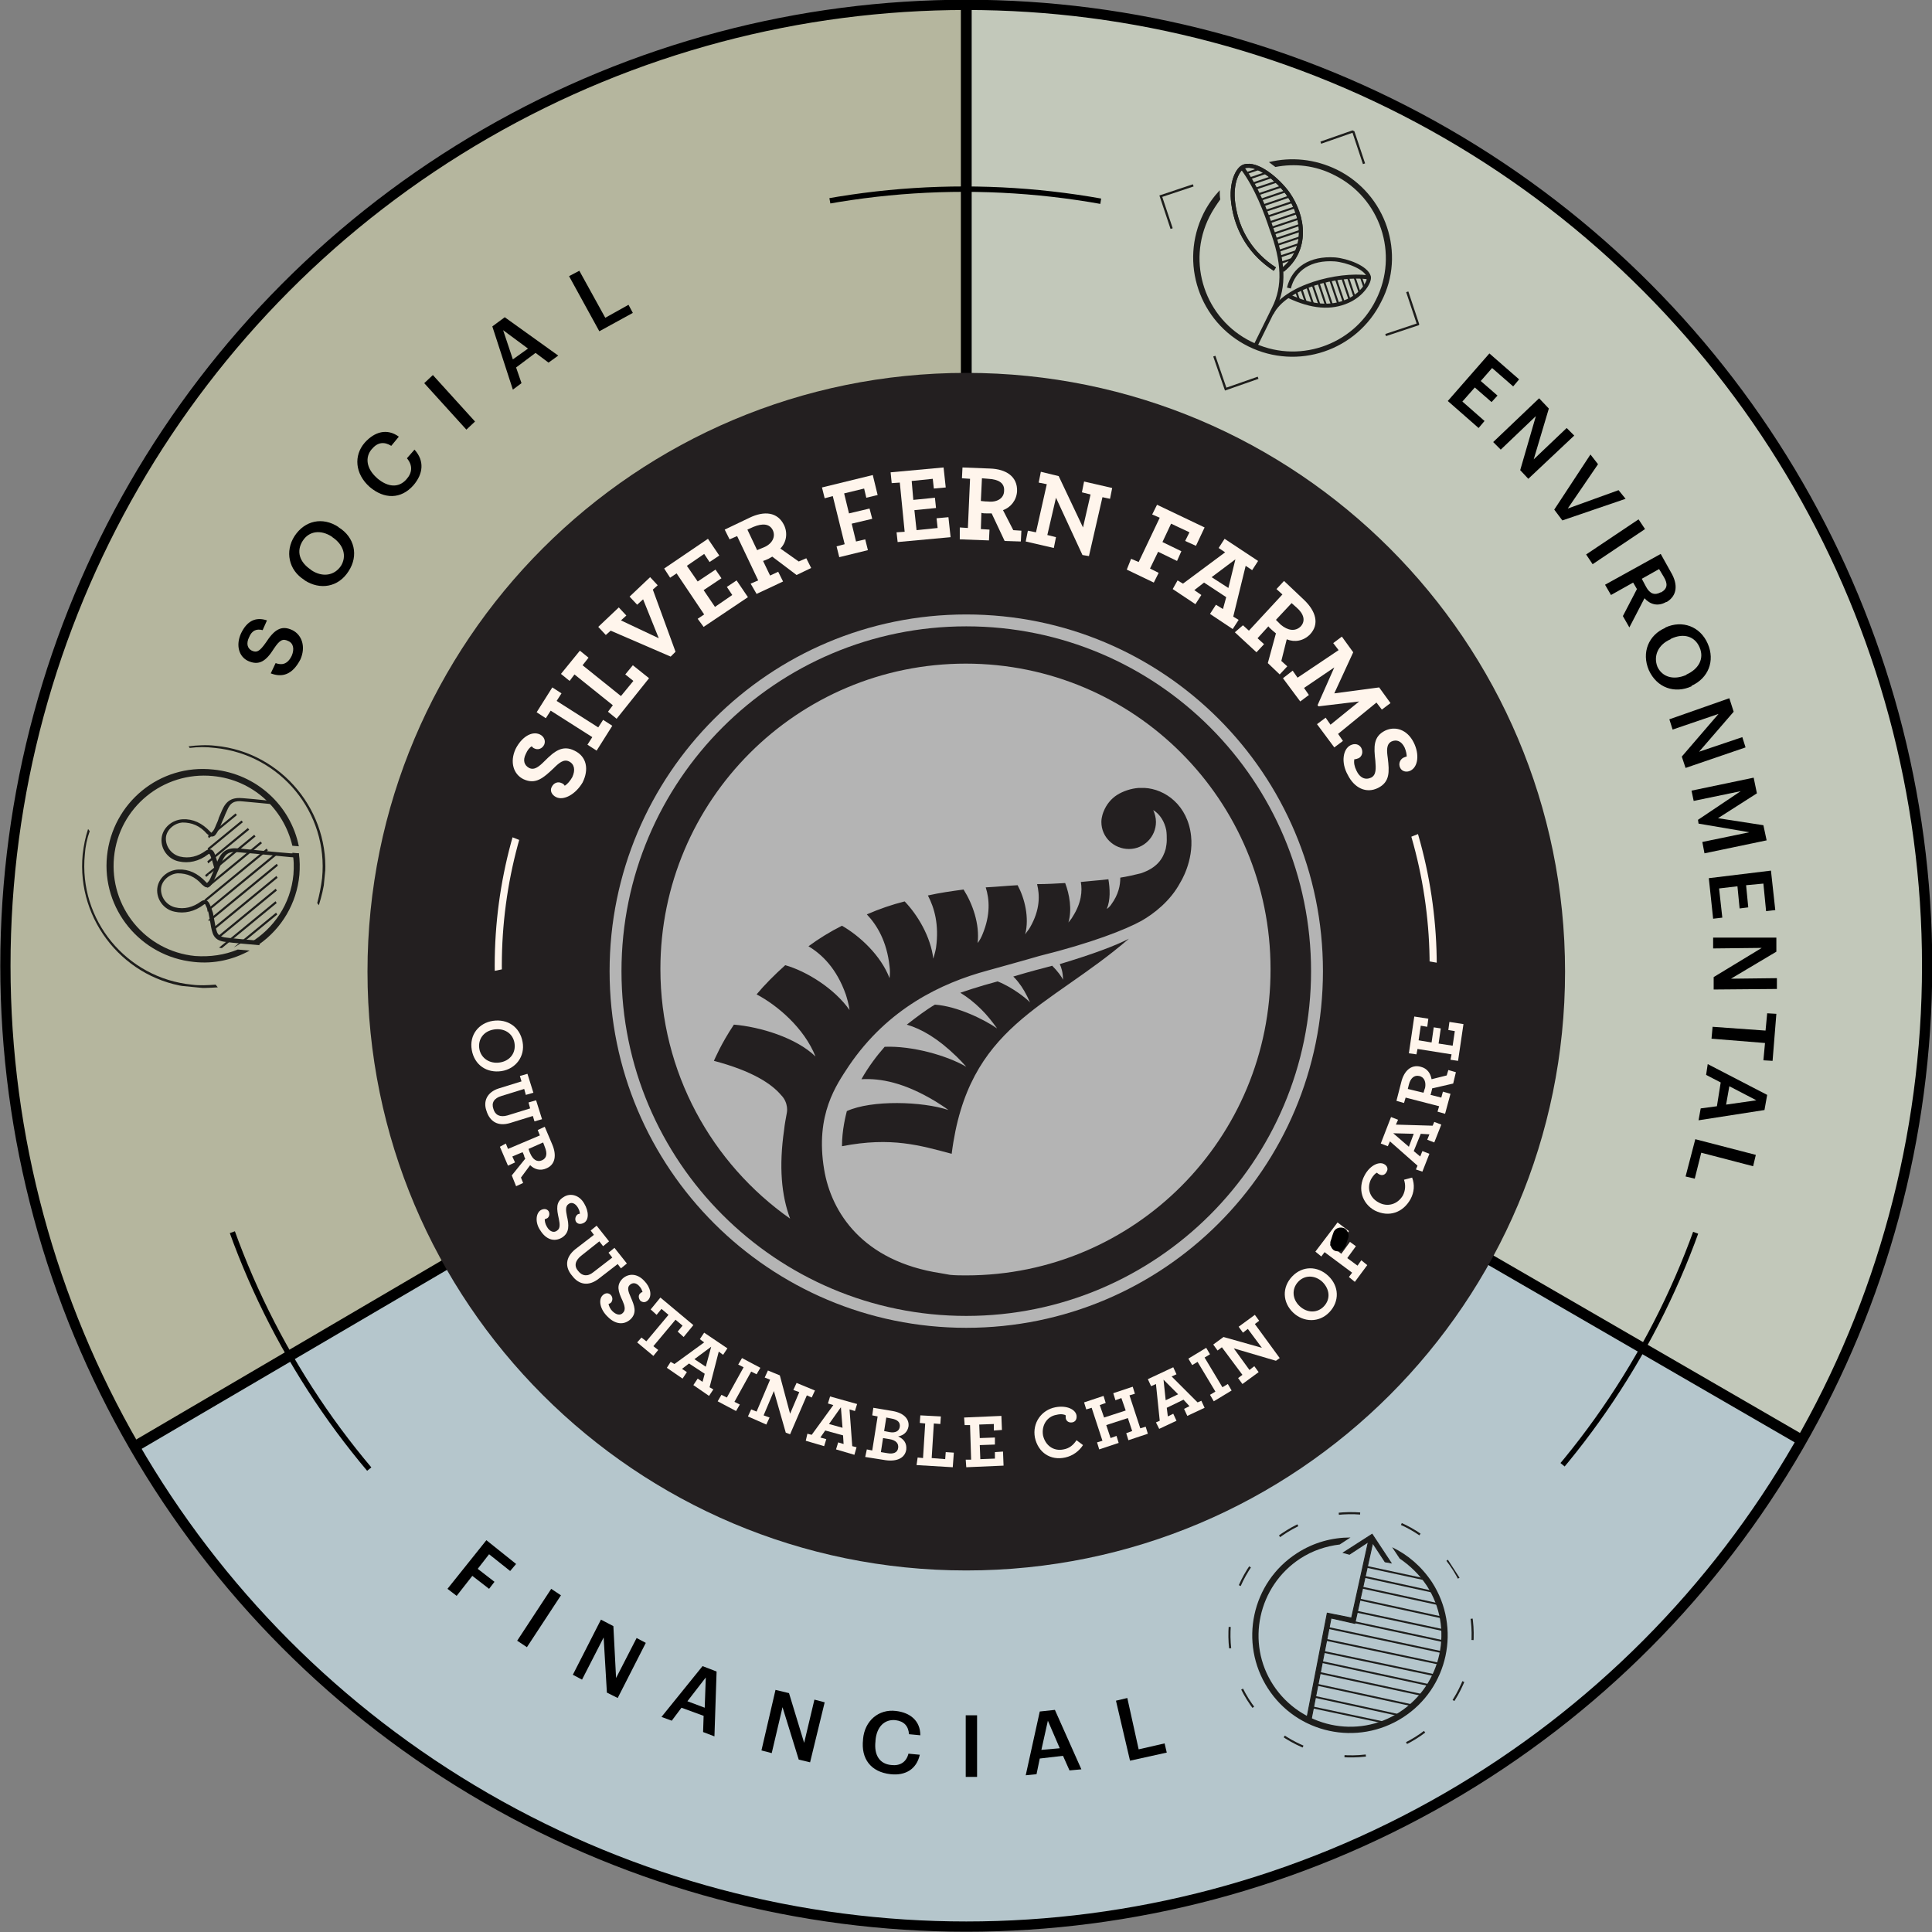 <?xml version="1.0" encoding="utf-8"?>
<!-- Generator: Adobe Illustrator 23.0.1, SVG Export Plug-In . SVG Version: 6.00 Build 0)  -->
<svg version="1.1" xmlns="http://www.w3.org/2000/svg" xmlns:xlink="http://www.w3.org/1999/xlink" x="0px" y="0px"
	 viewBox="0 0 357.5 357.5" style="enable-background:new 0 0 357.5 357.5;" xml:space="preserve">
<rect x="0" y="0" width="357.5" height="357.5" fill="#808080" stroke="none"/>
<style type="text/css">
	.st0{opacity:0.41;fill:#FFFFFF;}
	.st1{opacity:0.65;}
	.st2{opacity:0.26;fill:#B5BF30;}
	.st3{fill:#CAD3BD;}
	.st4{fill:#B6CFD8;}
	.st5{fill:none;stroke:#000000;stroke-width:1.896;stroke-miterlimit:10;}
	.st6{fill:none;stroke:#000000;stroke-width:2;stroke-miterlimit:10;}
	.st7{fill:#231F20;}
	.st8{fill:#FFF5EC;}
	.st9{clip-path:url(#SVGID_2_);fill:none;stroke:#FFF5EC;stroke-width:1.317;stroke-miterlimit:10;}
	.st10{clip-path:url(#SVGID_4_);}
	.st11{clip-path:url(#SVGID_6_);fill:#1D1D1B;}
	.st12{clip-path:url(#SVGID_8_);fill:#1D1D1B;}
	.st13{clip-path:url(#SVGID_10_);fill:#1D1D1B;}
	.st14{clip-path:url(#SVGID_12_);}
	
		.st15{clip-path:url(#SVGID_14_);fill:none;stroke:#1D1D1B;stroke-width:0.387;stroke-miterlimit:10;stroke-dasharray:3.956,7.911;}
	.st16{clip-path:url(#SVGID_14_);fill:#1D1D1B;}
	.st17{clip-path:url(#SVGID_14_);fill:none;stroke:#1D1D1B;stroke-width:0.341;stroke-linejoin:bevel;stroke-miterlimit:10;}
	.st18{clip-path:url(#SVGID_14_);fill:none;stroke:#1D1D1B;stroke-width:0.171;stroke-miterlimit:10;}
	.st19{clip-path:url(#SVGID_16_);}
	.st20{clip-path:url(#SVGID_18_);fill:none;stroke:#1D1D1B;stroke-width:0.419;stroke-miterlimit:10;}
	.st21{clip-path:url(#SVGID_18_);fill:none;stroke:#1D1D1B;stroke-width:0.739;stroke-miterlimit:10;}
	.st22{clip-path:url(#SVGID_20_);fill:none;stroke:#1D1D1B;stroke-width:0.369;stroke-miterlimit:10;}
	.st23{clip-path:url(#SVGID_22_);fill:none;stroke:#1D1D1B;stroke-width:0.369;stroke-miterlimit:10;}
	.st24{clip-path:url(#SVGID_24_);fill:#1D1D1B;}
	.st25{clip-path:url(#SVGID_26_);fill:none;stroke:#000000;stroke-miterlimit:10;}
	.st26{clip-path:url(#SVGID_28_);fill:none;stroke:#000000;stroke-miterlimit:10;}
	.st27{clip-path:url(#SVGID_30_);fill:none;stroke:#000000;stroke-miterlimit:10;}
	.st28{display:none;}
	.st29{display:inline;}
	.st30{fill:none;stroke:#FF00FF;stroke-width:0.2;stroke-miterlimit:10;}
	.st31{display:inline;fill:none;stroke:#FF00FF;stroke-width:0.2;stroke-miterlimit:10;}
</style>
<g id="Layer_1">
	<g>
		<circle class="st0" cx="178.7" cy="178.7" r="177.8"/>
		<g>
			<g class="st1">
				<path class="st2" d="M24.4,268l64.7-38.8c-28-49.9-9.3-112.8,39.4-140.1c21.3-11.9,50.3-13.5,50.3-13.5l0.9-74.6
					c0,0-42.7-2.6-87.9,22.8C6.3,71.8-24.1,181.6,24.4,268z"/>
				<path class="st3" d="M178.8,0.9l0,74.9c57.3,0,102.9,47.1,102.9,102.9c0,24.4-12.9,50.5-12.9,50.5l64.6,37.3
					c0,0,23.2-36,23.2-87.8C356.6,80.7,278,0.9,178.8,0.9z"/>
				<path class="st4" d="M333.6,267.1L269.1,229c-29,49.9-93.7,68.2-143.4,38.3c-21.1-12.7-37.5-37.6-37.5-37.6L24.4,268
					c0,0,18.4,37.3,63.6,63.5C173.5,381.2,282.5,354.6,333.6,267.1z"/>
			</g>
			<circle class="st5" cx="178.8" cy="178.7" r="177.8"/>
			<g>
				<g>
					<g>
						<path d="M50.1,124.6l0.9-1.9c1.1,0.4,2.2,0.3,3-1.4c0.5-1.2,0.3-2.3-0.7-2.7c-1-0.5-1.6-0.1-2.6,1.4c-1.5,2.4-2.8,3.2-4.8,2.3
							c-1.7-0.8-2.3-2.9-1.3-5.1c1.1-2.3,2.7-3.1,4.8-2.4l-0.8,1.8c-1.2-0.3-2,0.1-2.5,1.3c-0.6,1.2-0.3,2.1,0.5,2.5
							c0.9,0.4,1.4,0.2,2.6-1.5c1.5-2.3,2.8-3.3,4.9-2.3c1.8,0.9,2.5,3.1,1.5,5.4C54.1,124.9,52.2,125.4,50.1,124.6z"/>
						<path d="M56.4,107.4l-0.1-0.1c-2.9-1.8-3.6-5.3-1.8-8.1c1.9-2.9,5.2-3.6,8.1-1.7l0.1,0.1c2.9,1.8,3.7,5.2,1.8,8.1
							C62.6,108.7,59.2,109.2,56.4,107.4z M61.5,99.4l-0.1-0.1c-2-1.3-4.2-1.1-5.4,0.8c-1.2,1.9-0.6,3.9,1.5,5.3l0.1,0.1
							c2.1,1.4,4.3,1,5.5-0.8C64.2,102.9,63.6,100.8,61.5,99.4z"/>
						<path d="M68.4,90.1L68.4,90.1c-2.7-2.4-3-5.8-0.9-8.2c1.8-2,4.1-2.7,6.3-1.1l-1.4,1.7c-1.3-0.8-2.5-0.7-3.6,0.6
							c-1.3,1.5-1,3.6,0.9,5.3l0.1,0.1c2,1.7,4,1.8,5.4,0.2c1.1-1.2,1.2-2.6,0.1-3.9l1.4-1.6c1.9,2.1,1.6,4.5-0.2,6.6
							C74.2,92.4,71.1,92.4,68.4,90.1z"/>
						<path d="M78.5,70.9l1.6-1.5l7.8,8.6l-1.6,1.5L78.5,70.9z"/>
						<path d="M91.1,60.4l2.3-1.7l9.9,7.1l-1.8,1.3l-2.4-1.8L95.5,68l1,2.9l-1.6,1.2L91.1,60.4z M94.9,66.5l2.8-2l-4.6-3.4
							L94.9,66.5z"/>
						<path d="M105.3,51.1l1.9-1l4.8,8.7l4.3-2.4l0.8,1.5l-6.2,3.4L105.3,51.1z"/>
					</g>
				</g>
				<g>
					<g>
						<path d="M275.6,65.4l5.5,4.8l-1.1,1.3l-3.9-3.4l-2.1,2.4l3.1,2.7l-1.1,1.2l-3.1-2.7l-2.3,2.6l4.1,3.6l-1.1,1.3l-5.7-5
							L275.6,65.4z"/>
						<path d="M284.8,73.7l1.8,1.9l-2.8,9.4l6.1-5.8l1.4,1.4l-8.5,8l-1.5-1.6l2.9-10l-6.5,6.2l-1.4-1.4L284.8,73.7z"/>
						<path d="M294.3,84.1l1.4,1.8l-5.6,8.2l9.4-3.4l1.3,1.6l-11.7,4l-1.5-2L294.3,84.1z"/>
						<path d="M303.2,96.1l1.2,1.8l-9.7,6.5l-1.2-1.8L303.2,96.1z"/>
						<path d="M307.3,102.5l1.9,3.4c1.3,2.2,1.2,4.3-0.8,5.5l-0.1,0c-1.6,0.9-3,0.4-4-0.7l-2.8,5.4l-1.2-2.1l2.6-5l-0.7-1.2
							l-4.1,2.3l-1.1-1.9L307.3,102.5z M304.6,108.6c0.7,1.3,1.6,1.6,2.7,1l0.1,0c1.2-0.7,1.2-1.6,0.5-2.8l-0.9-1.5l-3.2,1.8
							L304.6,108.6z"/>
						<path d="M308.1,116.2l0.1-0.1c3.1-1.4,6.4-0.2,7.8,3c1.4,3.2,0.1,6.4-3,7.8L313,127c-3.1,1.4-6.4,0.3-7.9-3
							C303.7,120.7,305.1,117.5,308.1,116.2z M312,124.9l0.1-0.1c2.2-1,3.3-2.9,2.4-5c-0.9-2.1-3-2.7-5.3-1.6l-0.1,0.1
							c-2.3,1-3.2,3.1-2.4,5.1C307.6,125.3,309.7,125.9,312,124.9z"/>
						<path d="M320,129.2l0.8,2.5l-6.4,7.4l8-2.7l0.6,1.9l-11.1,3.8l-0.7-2.1l6.8-7.9l-8.5,2.9l-0.6-1.9L320,129.2z"/>
						<path d="M324.5,143.9l0.6,2.9l-7.2,4.6l8.4,1.3l0.6,2.8l-11.5,2.4l-0.4-2.1l8.7-1.8l-9.4-1.6l-0.1-0.7l7.9-5.3l-8.7,1.8
							l-0.4-1.9L324.5,143.9z"/>
						<path d="M327.7,161.1l0.8,7.3l-1.7,0.2l-0.5-5.1l-3.2,0.3l0.4,4.1l-1.6,0.2l-0.4-4.1l-3.4,0.4l0.6,5.4l-1.7,0.2l-0.8-7.5
							L327.7,161.1z"/>
						<path d="M328.7,173.5l0,2.6l-8.4,5l8.5-0.1l0,2l-11.7,0.1l0-2.3l8.9-5.4l-9,0.1l0-2L328.7,173.5z"/>
						<path d="M326.7,190.7l0.3-3.2l1.7,0.1l-0.7,8.7l-1.7-0.1l0.3-3.2l-9.9-0.8l0.2-2.2L326.7,190.7z"/>
						<path d="M327,202.6l-0.5,2.8l-12.2,1.9l0.4-2.2l3-0.4l0.7-4.4l-2.7-1.4l0.3-2L327,202.6z M320,201l-0.6,3.4l5.6-0.8L320,201z"
							/>
						<path d="M324.9,213.7l-0.5,2.1l-9.6-2.5l-1.2,4.8l-1.7-0.4l1.8-6.9L324.9,213.7z"/>
					</g>
				</g>
				<g>
					<g>
						<path d="M90,285l5.5,4.4l-1.1,1.3l-3.9-3.1l-2.1,2.7l3.1,2.4l-1,1.3l-3.1-2.4l-2.9,3.7l-1.7-1.3L90,285z"/>
						<path d="M102,294l1.8,1.2l-6.3,9.6l-1.8-1.2L102,294z"/>
						<path d="M111.2,299.7l2.3,1.2l0.5,9.6l3.8-7.4l1.7,0.9l-5.2,10.2l-2-1l-0.6-10.2l-4,7.8l-1.7-0.9L111.2,299.7z"/>
						<path d="M130,308.3l2.6,1l-0.4,12l-2.1-0.8l0.1-3l-4.1-1.5l-1.8,2.4l-1.9-0.7L130,308.3z M127.2,314.8l3.2,1.2l0.2-5.6
							L127.2,314.8z"/>
						<path d="M143.5,312.7l2.5,0.6l2.8,9.2l1.9-8l1.9,0.5l-2.7,11.1l-2.1-0.5l-3-9.7l-2,8.5l-1.9-0.5L143.5,312.7z"/>
						<path d="M159.7,321.9l0-0.1c0.3-3.4,2.9-5.6,6.1-5.2c2.6,0.3,4.5,1.8,4.5,4.5l-2.1-0.2c-0.1-1.5-0.9-2.4-2.5-2.6
							c-2-0.2-3.5,1.2-3.7,3.8l0,0.1c-0.3,2.6,0.8,4.2,2.9,4.4c1.6,0.2,2.8-0.5,3.2-2.1l2.1,0.2c-0.6,2.7-2.7,3.9-5.4,3.6
							C161.1,327.9,159.3,325.4,159.7,321.9z"/>
						<path d="M178.7,317.4l2.1,0l0,11.4l-2.1,0L178.7,317.4z"/>
						<path d="M192.4,316.7l2.8-0.3l4.9,11l-2.2,0.2l-1.2-2.7l-4.3,0.5l-0.6,2.9l-2,0.2L192.4,316.7z M192.7,323.8l3.4-0.3l-2.2-5.1
							L192.7,323.8z"/>
						<path d="M206.5,314.7l2.1-0.5l2.1,9.5l4.8-1.1l0.4,1.7l-6.8,1.5L206.5,314.7z"/>
					</g>
				</g>
			</g>
			<line class="st6" x1="178.8" y1="0.9" x2="178.8" y2="70.2"/>
			<line class="st6" x1="82.4" y1="234" x2="24.4" y2="268"/>
			<line class="st6" x1="273.8" y1="232" x2="333.4" y2="266.5"/>
			<g>
				<g>
					<path class="st7" d="M178.8,69c-61.2,0-110.8,49.6-110.8,110.8s49.6,110.8,110.8,110.8s110.8-49.6,110.8-110.8S240,69,178.8,69
						z M178.8,245.7c-36.4,0-66-29.5-66-66c0-36.4,29.5-66,66-66s66,29.5,66,66C244.8,216.2,215.3,245.7,178.8,245.7z"/>
				</g>
				<g>
					<g>
						<path class="st7" d="M196.1,178.4c0.3,0.6,0.6,1.6,0.6,2.9c-0.2-0.5-1-1.6-2-2.6c-1,0.3-1.9,0.5-3,0.8
							c-0.8,0.2-2.5,0.7-4.2,1.2c0.3,0.3,0.6,0.6,0.9,1c0.8,1,1.5,2.2,2.2,3.8c-0.5-0.6-3.2-2.8-6-3.9c-1.4,0.4-2.5,0.7-2.5,0.7
							c-1.4,0.4-2.9,0.9-4.4,1.4c1.3,0.8,2.6,1.8,3.9,3.1c1,1,1.9,2.1,2.9,3.5c-2.3-1.6-7.3-4.1-11.5-4.4c-1.7,1-3.4,2.3-5.2,3.7
							c2.7,0.8,5.7,2.5,9.2,5.9c0.6,0.6,1.2,1.2,1.8,1.9c-3.6-2.1-10-3.9-15.1-3.7c-1.5,1.7-3,3.7-4.3,6c3.5-0.2,7.9,0.6,13.7,4.1
							c0.8,0.5,1.6,1,2.4,1.6c-4.8-1.6-14.2-1.9-18.8,0.2c-0.2,0.8-0.9,3.5-0.9,6.5c9.2-1.8,14.6-0.1,20.3,1.4
							c3-23.8,17.7-26.8,32.8-39.8h0C206.4,175,202.1,176.6,196.1,178.4z"/>
						<path class="st7" d="M178.8,115.9c-35.2,0-63.8,28.6-63.8,63.8c0,35.2,28.6,63.8,63.8,63.8s63.8-28.6,63.8-63.8
							C242.6,144.5,214.1,115.9,178.8,115.9z M178.8,236c-1,0-2,0-3-0.1c-0.5-0.1-1.1-0.2-1.7-0.3c-14.5-2.2-20.3-11.3-21.6-19.2
							c-1.7-10.2,2.3-15.7,4.6-19.2c7.2-10.6,17.1-15.3,25.6-17.6c0,0,7.6-2.1,9.6-2.7c9.7-2.4,16-4.9,18.9-6.5
							c2.3-1.3,5.4-3.7,7.2-7.1c0,0,2.5-3.9,2-8.6c-0.6-5.7-4.8-8.7-8.6-8.9c-0.4,0-0.7,0-1.1,0c-1.4,0.1-2.9,0.6-4,1.3
							c-1.1,0.7-2,1.8-2.5,3.1c0,0-0.4,0.9-0.4,1.9v0c0,2.8,2.3,5,5.1,5c2.8,0,5-2.3,5-5c0-0.8-0.2-1.5-0.5-2.2
							c1.3,0.8,2.1,2.2,2.4,3.7c0.1,0.6,0.1,1.2,0.1,1.9c0,0.5-0.1,1.1-0.2,1.6c-0.5,1.8-1.6,3.5-4.6,4.5c-1.2,0.3-2.5,0.6-3.8,0.8
							c0,1.4-0.3,3.1-1.7,5c-0.2,0.3-0.5,0.6-0.8,0.8c0.7-1.7,0.6-3.7,0.3-5.5c-1.6,0.2-3.3,0.3-5.1,0.5c0.3,1.7,0.1,3.9-1.5,6.4
							c-0.2,0.4-0.5,0.7-0.8,1.1c0.7-2.4,0.2-5.2-0.6-7.3c-1.7,0.1-3.4,0.2-5.2,0.2c0.5,2,0.6,4.7-1.3,8c-0.2,0.4-0.6,0.8-0.9,1.3
							c0.8-3.1-0.1-6.7-1.4-9.1c-1.9,0.1-3.9,0.3-5.9,0.4c0.7,2.2,0.9,5.1-0.6,8.7c-0.2,0.5-0.5,1.1-0.9,1.6h0
							c0.4-3.5-0.9-7.2-2.6-9.9c-2.2,0.3-4.4,0.6-6.6,1.1c1.2,2.3,2.1,5.4,1.5,9.7c-0.1,0.6-0.3,1.3-0.5,2
							c-0.5-4.1-2.9-8.1-5.3-10.6c-2.4,0.6-4.7,1.4-7,2.4c1.9,2,3.7,5,4.2,9.6c0.1,0.7,0.1,1.4,0,2.2c-1.6-4.2-5.5-7.8-8.8-9.7
							c-2.2,1.1-4.3,2.4-6.2,3.8c2.5,1.5,5.2,4.1,6.9,8.9c0.2,0.6,0.6,2,0.7,2.9c-2.8-4-8-7.2-11.9-8.3c-2,1.8-3.8,3.6-5.3,5.4
							c3.8,2,8.8,6.2,10.9,11.5v0c-3.6-3.5-10.3-5.5-15.1-5.9c-2.4,3.6-3.5,6.3-3.7,6.7c7.2,1.9,10.7,4.3,12.4,6.3v0
							c1.5,1.5,1.1,3.3,1.1,3.3c-0.2,1.1-0.4,2.1-0.5,3.1c-1,6.9-0.5,12.2,1.1,16.5c-14.5-10.2-24-27.1-24-46.2
							c0-31.2,25.3-56.5,56.5-56.5c31.2,0,56.4,25.3,56.4,56.5C235.2,210.7,209.9,236,178.8,236z"/>
					</g>
					<g>
						<g>
							<path class="st8" d="M102.9,147.5c-0.8-0.4-1.2-1.2-0.8-1.9c0.4-0.8,1.2-1,1.8-0.7c0.3,0.1,0.5,0.3,0.6,0.5
								c0.5-0.3,1-0.9,1.4-1.6c0.6-1.3,0.4-2.4-0.6-2.9c-1-0.5-1.9,0.3-2.9,1.3c-1.9,1.8-3.3,3-5.5,2c-1.9-0.9-2.6-3.2-1.5-5.6
								c1.1-2.2,3-3.4,4.5-2.7c0.8,0.4,1.1,1.2,0.8,1.9c-0.4,0.8-1.2,1-1.8,0.7c-0.3-0.1-0.4-0.3-0.5-0.4c-0.4,0.2-0.8,0.7-1.1,1.4
								c-0.6,1.2-0.3,2.1,0.6,2.6c1,0.5,1.9-0.3,2.9-1.3c1.8-1.8,3.3-3,5.5-1.9c2.3,1.1,2.7,3.5,1.5,5.9
								C106.5,147,104.3,148.2,102.9,147.5z"/>
							<path class="st8" d="M108.7,137.8l0.9-1.4l-7.7-4.9l-0.9,1.4l-1.7-1.1l2.9-4.6l1.7,1.1l-0.9,1.4l7.7,4.9l0.9-1.4l1.7,1.1
								l-2.9,4.6L108.7,137.8z"/>
							<path class="st8" d="M112.5,131.7l0.9-1.2l-7.1-5.7l-0.9,1.2l-1.6-1.3l3.5-4.3l1.6,1.3l-1.1,1.4l7.1,5.7l2.3-2.8l-1.5-1.2
								l1.4-1.7l3,2.4l-6,7.5L112.5,131.7z"/>
							<path class="st8" d="M113,116.7l-0.9,0.8l-1.4-1.5l3.8-3.6l1.4,1.5l-1,0.9l7,3.3l-2.9-7.2l-1.1,1l-1.4-1.5l3.8-3.6l1.4,1.5
								l-0.9,0.8l4.2,11.5l-0.9,0.9L113,116.7z"/>
							<path class="st8" d="M129.1,114.5l1.2-0.8l-5.1-7.6l-1.2,0.8l-1.1-1.7l8.1-5.5l2.1,3.1l-1.8,1.2l-1-1.5l-3.2,2.2l2,2.9
								l3.3-2.2l1.1,1.6l-3.3,2.2l2.1,3.1l3.2-2.2l-1-1.5l1.8-1.2l2.1,3.1l-8.2,5.5L129.1,114.5z"/>
							<path class="st8" d="M138.9,108l1.4-0.6l-3.9-8.2l-1.4,0.6l-0.9-1.8l4.6-2.2c2.7-1.3,5.2-1.1,6.4,1.4
								c0.7,1.5,0.4,3.2-0.7,4.3l3.4,2.4l1.4-0.6l0.9,1.8l-2.7,1.3l-4.5-3.4c-0.2,0.1-0.5,0.3-0.7,0.4c-0.4,0.2-0.7,0.3-1,0.4
								l1.3,2.7l1.5-0.7l0.9,1.8l-4.9,2.3L138.9,108z M143,98.1c-0.6-1.2-1.9-1.3-3.6-0.6l-1.1,0.5l1.8,3.8c0.2-0.1,0.5-0.2,1.2-0.5
								C142.8,100.7,143.6,99.4,143,98.1z"/>
							<path class="st8" d="M154.8,101.1l1.5-0.4l-2.2-8.9l-1.5,0.4l-0.5-2l9.4-2.3l0.9,3.7l-2.1,0.5l-0.4-1.7l-3.7,0.9l0.9,3.7
								l3.8-0.9l0.5,1.9l-3.8,0.9l0.8,3.3l1.7-0.4l0.5,2l-5.3,1.3L154.8,101.1z"/>
							<path class="st8" d="M165.9,98.5l1.5-0.1l-0.9-9.1l-1.5,0.1l-0.2-2l9.8-0.9l0.4,3.7l-2.2,0.2l-0.2-1.8l-3.9,0.4l0.3,3.5
								l4-0.4l0.2,1.9l-4,0.4l0.4,3.7l3.9-0.4l-0.2-1.8l2.2-0.2l0.4,3.7l-9.8,0.9L165.9,98.5z"/>
							<path class="st8" d="M177.6,97.6l1.5,0.1l0.4-9.1l-1.5-0.1l0.1-2l5.1,0.2c3,0.1,5.1,1.5,5,4.2c-0.1,1.7-1.2,3-2.6,3.5
								l1.9,3.7l1.5,0.1l-0.1,2l-3-0.1l-2.4-5.1c-0.3,0-0.5,0-0.8,0c-0.4,0-0.8,0-1.1-0.1l-0.1,3l1.6,0.1l-0.1,2l-5.4-0.2
								L177.6,97.6z M185.8,90.8c0.1-1.4-1-2.1-2.9-2.2l-1.2-0.1l-0.2,4.2c0.2,0,0.6,0.1,1.3,0.1C184.5,93,185.8,92.2,185.8,90.8z"
								/>
							<path class="st8" d="M195.4,92.1l-1.6,6.9l1.6,0.4l-0.4,2l-5.2-1.2l0.4-2l1.5,0.3l2-8.9l-1.5-0.3l0.4-2l3.3,0.8l4.5,9.5
								l1.4-6.1l-1.6-0.4l0.4-2l5.2,1.2l-0.4,2L204,92l-2.5,10.9l-1.2-0.2L195.4,92.1z"/>
							<path class="st8" d="M209.3,103.4l1.4,0.6l3.9-8.2l-1.4-0.6l0.9-1.8l8.8,4.2l-1.6,3.4l-2-0.9l0.8-1.6l-3.4-1.6l-1.6,3.4
								l3.5,1.7l-0.8,1.8l-3.5-1.7l-1.5,3.1l1.6,0.8l-0.9,1.8l-5-2.4L209.3,103.4z"/>
							<path class="st8" d="M217.9,107.4l1,0.6l7.8-5.8l-1.2-0.8l1.1-1.7l6.2,4.1l-1.1,1.7l-1.2-0.8l-2.3,9.4l1,0.6l-1.1,1.7
								l-4.2-2.8l1.1-1.7l1.3,0.8l0.6-2.2l-4.1-2.7l-1.8,1.4l1.3,0.9l-1.1,1.7l-4.2-2.8L217.9,107.4z M227.3,108.8l1.3-5.3l-4.4,3.3
								L227.3,108.8z"/>
							<path class="st8" d="M230,115.7l1.1,1l6.2-6.7l-1.1-1l1.4-1.5l3.7,3.5c2.2,2.1,2.9,4.5,1.1,6.4c-1.2,1.2-2.8,1.5-4.3,0.9
								l-1,4l1.1,1l-1.4,1.5l-2.2-2.1l1.5-5.5c-0.2-0.2-0.4-0.3-0.6-0.5c-0.3-0.3-0.6-0.5-0.8-0.8l-2,2.2l1.2,1.1l-1.4,1.5l-4-3.7
								L230,115.7z M240.7,115.9c0.9-1,0.6-2.3-0.8-3.5l-0.9-0.8l-2.9,3.1c0.2,0.2,0.4,0.4,0.9,0.9
								C238.3,116.7,239.7,116.9,240.7,115.9z"/>
							<path class="st8" d="M239.2,124.1l0.9,1.3l7.6-5.1l-1-1.3l1.6-1.2l2.1,2.9l-3.5,7.6l8.3-1.1l2.1,2.9l-1.6,1.2l-1-1.3
								l-7.1,5.8l0.9,1.3l-1.6,1.2l-3.2-4.3l1.6-1.2l0.9,1.3l5.3-4.3l-7.5,0.9l-0.2-0.2l3.1-7l-5.6,3.8l0.9,1.3l-1.6,1.2l-3.2-4.3
								L239.2,124.1z"/>
							<path class="st8" d="M249.9,137.9c0.8-0.4,1.6-0.2,2,0.5c0.4,0.8,0.1,1.6-0.5,1.9c-0.3,0.1-0.5,0.2-0.8,0.2
								c-0.1,0.6,0,1.3,0.4,2.1c0.6,1.3,1.6,1.8,2.7,1.3c1-0.5,0.9-1.7,0.8-3.1c-0.3-2.6-0.4-4.5,1.8-5.6c1.9-0.9,4.1-0.2,5.3,2.2
								c1.1,2.2,0.8,4.5-0.6,5.2c-0.8,0.4-1.6,0.1-1.9-0.5c-0.4-0.8,0-1.6,0.6-1.9c0.3-0.1,0.4-0.2,0.6-0.2c0-0.4-0.1-1-0.4-1.7
								c-0.6-1.2-1.5-1.5-2.4-1.1c-1,0.5-0.9,1.7-0.7,3.1c0.3,2.5,0.4,4.4-1.8,5.5c-2.2,1.1-4.4,0-5.6-2.4
								C248.1,141.1,248.5,138.6,249.9,137.9z"/>
						</g>
					</g>
					<g>
						<g>
							<path class="st8" d="M91.2,188.9c2.7-0.4,5,1.1,5.5,3.9c0.5,2.7-1.3,5-3.9,5.4c-2.7,0.4-5-1.1-5.5-3.9
								C86.8,191.5,88.6,189.3,91.2,188.9z M92.5,196.6c1.9-0.3,3-1.8,2.7-3.6c-0.3-1.8-1.9-2.8-3.8-2.5c-1.9,0.3-3,1.8-2.7,3.6
								C89,195.8,90.6,196.9,92.5,196.6z"/>
							<path class="st8" d="M92.3,201.4l4.2-1.3l-0.3-1l1.4-0.4l1.1,3.5l-1.4,0.4l-0.3-1.1l-4.2,1.3c-1.4,0.4-1.9,1.3-1.5,2.4
								c0.3,1.1,1.2,1.6,2.6,1.2l4.2-1.3l-0.3-1.1l1.4-0.4l1.1,3.5l-1.4,0.4l-0.3-1l-4.2,1.3c-2.3,0.7-3.8-0.3-4.4-2.3
								C89.4,203.8,90.1,202.1,92.3,201.4z"/>
							<path class="st8" d="M93.6,211.6l0.4,1l5.9-2.5l-0.4-1l1.3-0.6l1.4,3.3c0.8,1.9,0.6,3.7-1.1,4.4c-1.1,0.5-2.2,0.2-3-0.6
								l-1.7,2.3l0.4,1l-1.3,0.6l-0.8-2l2.5-3.1c-0.1-0.2-0.2-0.3-0.2-0.5c-0.1-0.3-0.2-0.5-0.3-0.7l-1.9,0.8l0.5,1.1l-1.3,0.6
								l-1.5-3.5L93.6,211.6z M100.3,214.7c0.9-0.4,1-1.3,0.5-2.5l-0.3-0.8l-2.7,1.2c0.1,0.2,0.1,0.4,0.3,0.8
								C98.6,214.6,99.4,215.1,100.3,214.7z"/>
							<path class="st8" d="M100.1,223.9c0.6-0.3,1.1-0.2,1.4,0.2c0.3,0.5,0.1,1.1-0.2,1.3c-0.2,0.1-0.4,0.2-0.5,0.2
								c0,0.4,0.1,0.9,0.4,1.4c0.5,0.9,1.3,1.2,1.9,0.7c0.6-0.4,0.5-1.2,0.3-2.2c-0.4-1.8-0.6-3.1,0.9-4c1.2-0.8,2.9-0.4,3.8,1.2
								c0.9,1.5,0.9,3.1-0.1,3.6c-0.6,0.3-1.1,0.2-1.4-0.2c-0.3-0.5-0.1-1.1,0.3-1.4c0.2-0.1,0.3-0.1,0.4-0.1c0-0.3-0.1-0.7-0.4-1.2
								c-0.5-0.8-1.2-1-1.7-0.6c-0.6,0.4-0.5,1.2-0.3,2.2c0.4,1.7,0.5,3.1-0.9,4c-1.5,0.9-3,0.3-4-1.3
								C99,226.3,99.1,224.5,100.1,223.9z"/>
							<path class="st8" d="M106.4,231.2l3.5-2.7l-0.6-0.8l1.1-0.9l2.3,2.9l-1.1,0.9l-0.7-0.9l-3.4,2.7c-1.1,0.9-1.3,1.9-0.5,2.8
								c0.7,0.9,1.7,1.1,2.8,0.2l3.5-2.7l-0.7-0.9l1.1-0.9l2.3,2.9l-1.1,0.9l-0.6-0.8l-3.5,2.7c-1.9,1.5-3.7,1.1-4.9-0.5
								C104.5,234.5,104.6,232.7,106.4,231.2z"/>
							<path class="st8" d="M111.5,239.7c0.5-0.5,1.1-0.5,1.5-0.1c0.4,0.4,0.4,1,0.1,1.4c-0.2,0.2-0.3,0.2-0.5,0.3
								c0.1,0.4,0.3,0.9,0.7,1.3c0.7,0.7,1.5,0.9,2,0.3c0.5-0.5,0.3-1.3-0.1-2.2c-0.8-1.7-1.2-2.9,0-4.1c1.1-1,2.7-1,4,0.4
								c1.2,1.2,1.5,2.8,0.7,3.6c-0.5,0.5-1,0.4-1.4,0.1c-0.4-0.5-0.4-1.1,0-1.4c0.2-0.2,0.3-0.2,0.4-0.2c-0.1-0.3-0.2-0.7-0.6-1.1
								c-0.6-0.7-1.3-0.7-1.8-0.2c-0.5,0.5-0.2,1.3,0.2,2.2c0.7,1.6,1.2,2.9,0,4.1c-1.3,1.2-2.9,0.9-4.2-0.4
								C111,242.3,110.7,240.5,111.5,239.7z"/>
							<path class="st8" d="M118.7,247.5l0.9,0.7l4.1-4.9l-1.3-1.1l-0.9,1.1l-1.1-1l1.8-2.2l6.1,5.1l-1.8,2.2l-1.1-1l0.9-1.1
								l-1.3-1.1l-4.1,4.9l0.9,0.7l-0.9,1.1l-3-2.5L118.7,247.5z"/>
							<path class="st8" d="M124.1,252l0.7,0.4l5.5-4l-0.8-0.6l0.8-1.2l4.3,2.9l-0.8,1.2l-0.8-0.6l-1.7,6.6l0.7,0.4l-0.8,1.2l-2.9-2
								l0.8-1.2l0.9,0.6l0.4-1.5l-2.9-1.9l-1.3,1l0.9,0.6l-0.8,1.2l-2.9-2L124.1,252z M130.6,252.9l1-3.7l-3.1,2.3L130.6,252.9z"/>
							<path class="st8" d="M133.5,258.1l1,0.5l3.1-5.6l-1-0.5l0.7-1.2l3.4,1.8l-0.7,1.2l-1-0.5l-3.1,5.6l1,0.5l-0.7,1.2l-3.4-1.8
								L133.5,258.1z"/>
							<path class="st8" d="M143.2,257.4l-1.9,4.5l1.1,0.4l-0.6,1.3l-3.4-1.5l0.6-1.3l1,0.4l2.5-5.9l-1-0.4l0.6-1.3l2.2,0.9l1.9,7.1
								l1.7-4l-1.1-0.4l0.6-1.3l3.4,1.4l-0.6,1.3l-0.9-0.4l-3.1,7.2l-0.8-0.3L143.2,257.4z"/>
							<path class="st8" d="M149.4,265.3l0.8,0.2l4-5.5l-1-0.3l0.4-1.3l5,1.4l-0.4,1.3l-1-0.3l0.5,6.8l0.8,0.2l-0.4,1.4l-3.4-1
								l0.4-1.3l1,0.3l-0.1-1.6l-3.3-0.9l-0.9,1.3l1.1,0.3l-0.4,1.3l-3.4-1L149.4,265.3z M155.9,264.2l-0.3-3.8l-2.2,3.1
								L155.9,264.2z"/>
							<path class="st8" d="M160.4,268.2l1,0.2l1-6.3l-1-0.2l0.2-1.4l3.6,0.6c2.2,0.4,3.1,1.6,2.9,2.9c-0.2,1-0.9,1.6-1.9,1.8
								c1.1,0.5,1.6,1.3,1.5,2.4c-0.2,1.5-1.6,2.3-3.8,2l-3.8-0.6L160.4,268.2z M164.2,268.9c1.1,0.2,1.9-0.1,2-1
								c0.1-0.8-0.4-1.4-1.6-1.6l-1.2-0.2l-0.4,2.6L164.2,268.9z M164.6,265c1.1,0.2,1.8-0.2,1.9-1c0.1-0.8-0.4-1.3-1.5-1.5l-1-0.2
								l-0.4,2.5L164.6,265z"/>
							<path class="st8" d="M169.8,269.7l1,0.1l0.4-6.4l-1-0.1l0.1-1.4l3.8,0.2l-0.1,1.4l-1.2-0.1l-0.4,6.4l2.5,0.2l0.1-1.3l1.5,0.1
								l-0.2,2.7l-6.7-0.4L169.8,269.7z"/>
							<path class="st8" d="M178.7,270.1l1,0l-0.2-6.4l-1,0l-0.1-1.4l6.9-0.3l0.1,2.6l-1.5,0.1l0-1.2l-2.7,0.1l0.1,2.5l2.8-0.1
								l0,1.3l-2.8,0.1l0.1,2.6l2.7-0.1l0-1.2l1.5-0.1l0.1,2.6l-6.9,0.3L178.7,270.1z"/>
							<path class="st8" d="M191.5,266c-0.5-2.7,1.2-5.1,3.8-5.6c2.1-0.4,3.7,0.4,3.9,1.5c0.1,0.7-0.2,1.2-0.8,1.3
								c-0.6,0.1-1.1-0.2-1.2-0.8c0-0.2,0-0.4,0-0.5c-0.3-0.2-0.9-0.3-1.7-0.1c-1.8,0.3-2.8,2-2.5,3.8c0.4,1.8,1.9,3,3.8,2.6
								c1.1-0.2,1.8-0.8,2.4-1.7l1.2,0.9c-0.7,1.1-1.9,2-3.3,2.3C194.4,270.3,192.1,268.8,191.5,266z"/>
							<path class="st8" d="M203,266.9l1-0.3l-2-6.1l-1,0.3l-0.4-1.3l3.6-1.2l0.4,1.3l-1.1,0.4l0.8,2.3l4-1.3l-0.8-2.3l-1.1,0.4
								l-0.4-1.3l3.6-1.2l0.4,1.3l-1,0.3l2,6.1l1-0.3l0.4,1.3l-3.6,1.2l-0.4-1.3l1.1-0.4l-0.8-2.4l-4,1.3l0.8,2.4l1.1-0.4l0.4,1.3
								l-3.6,1.2L203,266.9z"/>
							<path class="st8" d="M213.9,263.2l0.7-0.3l-0.7-6.8l-0.9,0.4l-0.6-1.3l4.7-2.2l0.6,1.3l-0.9,0.4l4.8,4.8l0.7-0.3l0.6,1.3
								l-3.2,1.5l-0.6-1.3l1-0.5L219,259l-3.1,1.5l0.2,1.6l1-0.5l0.6,1.3l-3.2,1.5L213.9,263.2z M218,258l-2.7-2.7l0.4,3.8L218,258z
								"/>
							<path class="st8" d="M223.9,258.1l1-0.6l-3.3-5.5l-1,0.6l-0.7-1.2l3.3-2l0.7,1.2l-1,0.6l3.3,5.5l1-0.6l0.7,1.2l-3.3,2
								L223.9,258.1z"/>
							<path class="st8" d="M228.3,249.5l2.9,4l0.9-0.7l0.8,1.1l-3,2.2l-0.8-1.1l0.8-0.6l-3.8-5.1l-0.8,0.6l-0.8-1.1l1.9-1.4l7.1,2
								l-2.6-3.5l-0.9,0.7l-0.8-1.1l3-2.2l0.8,1.1l-0.8,0.6l4.6,6.3l-0.7,0.5L228.3,249.5z"/>
							<path class="st8" d="M239.3,242.9c-2-1.9-2.1-4.7-0.2-6.7c1.9-2,4.7-2,6.7-0.1c2,1.9,2.1,4.7,0.2,6.7
								C244.1,244.8,241.2,244.7,239.3,242.9z M244.7,237.2c-1.4-1.3-3.3-1.3-4.5,0c-1.2,1.3-1.1,3.2,0.3,4.5c1.4,1.3,3.3,1.3,4.5,0
								C246.2,240.4,246.1,238.6,244.7,237.2z"/>
							<path class="st8" d="M249.6,236.3l0.6-0.8l-5.1-3.8l-0.6,0.8l-1.1-0.9l4.1-5.4l2.1,1.6l-0.9,1.2l-1-0.7l-1.6,2.1l2.1,1.6
								l1.6-2.2l1.1,0.8l-1.6,2.2l1.9,1.4l0.7-1l1.1,0.9l-2.3,3.1L249.6,236.3z"/>
							<path class="st8" d="M254.4,224c-2.4-1.3-3.2-4.1-1.9-6.5c1-1.9,2.7-2.6,3.6-2.1c0.6,0.3,0.8,0.9,0.5,1.4
								c-0.3,0.6-0.8,0.8-1.4,0.5c-0.2-0.1-0.3-0.2-0.4-0.3c-0.3,0.1-0.7,0.5-1.1,1.2c-0.8,1.6-0.3,3.4,1.4,4.3
								c1.6,0.9,3.5,0.4,4.5-1.3c0.5-1,0.5-2,0.2-2.9l1.5-0.4c0.5,1.3,0.4,2.7-0.3,4C259.6,224.4,257,225.3,254.4,224z"/>
							<path class="st8" d="M262,216.4l0.3-0.7l-5.1-4.5l-0.4,0.9l-1.3-0.5l1.9-4.9l1.3,0.5l-0.4,0.9l6.8,0.2l0.3-0.7l1.3,0.5
								l-1.3,3.3l-1.3-0.5l0.4-1l-1.6-0.1l-1.3,3.2l1.2,1l0.4-1l1.3,0.5l-1.3,3.3L262,216.4z M261.6,209.8l-3.8-0.1l2.9,2.5
								L261.6,209.8z"/>
							<path class="st8" d="M266,205.7l0.3-1l-6.2-1.6l-0.3,1l-1.4-0.4l0.9-3.5c0.5-2,1.8-3.3,3.6-2.8c1.2,0.3,1.8,1.2,2,2.3
								l2.8-0.7l0.3-1l1.4,0.4l-0.5,2.1l-3.9,0.9c0,0.2-0.1,0.4-0.1,0.5c-0.1,0.3-0.1,0.5-0.2,0.7l2,0.5l0.3-1.1l1.4,0.4l-1,3.7
								L266,205.7z M262.6,199.1c-0.9-0.2-1.6,0.4-1.9,1.6l-0.2,0.8l2.9,0.7c0.1-0.2,0.1-0.4,0.3-0.9
								C263.9,200.3,263.6,199.3,262.6,199.1z"/>
							<path class="st8" d="M268.4,196.1l0.2-1l-6.3-1l-0.2,1l-1.4-0.2l1-6.8l2.6,0.4l-0.2,1.5l-1.2-0.2l-0.4,2.7l2.4,0.4l0.4-2.8
								l1.3,0.2l-0.4,2.8l2.6,0.4l0.4-2.7l-1.2-0.2l0.2-1.5l2.6,0.4l-1,6.8L268.4,196.1z"/>
						</g>
					</g>
					<g>
						<defs>
							<polygon id="SVGID_1_" points="271.3,179.1 176.3,162.3 81.5,181.7 81.5,149.7 178.3,187.7 271.3,150.8 							"/>
						</defs>
						<clipPath id="SVGID_2_">
							<use xlink:href="#SVGID_1_"  style="overflow:visible;"/>
						</clipPath>
						<circle class="st9" cx="178.7" cy="178.7" r="86.5"/>
					</g>
				</g>
			</g>
		</g>
		<g id="Artwork_18">
			<g>
				<defs>
					
						<rect id="SVGID_3_" x="15.2" y="137.8" transform="matrix(9.757598e-02 -0.995 0.995 9.757598e-02 -125.51 182.097)" width="45" height="45"/>
				</defs>
				<clipPath id="SVGID_4_">
					<use xlink:href="#SVGID_3_"  style="overflow:visible;"/>
				</clipPath>
				<g class="st10">
					<defs>
						
							<rect id="SVGID_5_" x="15.2" y="137.8" transform="matrix(9.757598e-02 -0.995 0.995 9.757598e-02 -125.51 182.097)" width="45" height="45"/>
					</defs>
					<clipPath id="SVGID_6_">
						<use xlink:href="#SVGID_5_"  style="overflow:visible;"/>
					</clipPath>
					<path class="st11" d="M35.1,138.4c1.5-0.2,3.1-0.2,4.7,0c12.1,1.2,21,12,19.8,24.1c-0.2,1.6-0.5,3.1-0.9,4.6l0.3,0.4
						c0.5-1.6,0.9-3.2,1.1-4.9c1.2-12.3-7.9-23.4-20.2-24.6c-1.7-0.2-3.4-0.1-5,0.1L35.1,138.4z"/>
					<path class="st11" d="M39.9,182.2c-1.4,0.1-2.9,0.2-4.4,0c-12.1-1.2-21-12-19.8-24.1c0.1-1.5,0.4-2.9,0.9-4.3l-0.3-0.4
						c-0.5,1.5-0.8,3-1,4.7c-1.2,12.3,7.9,23.4,20.2,24.6c1.6,0.2,3.2,0.1,4.8,0L39.9,182.2z"/>
					<path class="st11" d="M50.3,148.8c-0.2,0-5-0.5-5.3-0.5c-1.6-0.2-2.4,0.2-3,1.7c-0.2,0.4-0.4,0.9-0.6,1.4
						c-0.2,0.4-0.4,0.9-0.6,1.4c-0.3,0.6-0.5,1.1-0.8,1.5c-0.2,0.3-0.4,0.5-0.8,0.5c-0.4,0-0.6-0.3-0.9-0.5
						c-1.3-1.5-2.8-2.1-4.5-2.1c-1.6,0.1-3,1.4-3.1,2.8c-0.1,1.6,1,3.1,2.6,3.5c1.7,0.4,3.3,0,4.8-1.1c0.3-0.2,0.6-0.3,0.9-0.2
						c0.2,0,0.4,0.2,0.6,0.5c0.3,0.6,0.8,2.4,0.9,2.9l-0.8,0.2c-0.2-0.6-0.6-2.3-0.9-2.7c0-0.1-0.1-0.1-0.1-0.1c0,0-0.1,0-0.2,0.1
						c-1.7,1.3-3.6,1.7-5.4,1.3c-2-0.4-3.4-2.3-3.2-4.3c0,0,0,0,0,0c0.2-1.9,1.9-3.4,3.9-3.5c1.9-0.1,3.6,0.7,5.1,2.3
						c0.1,0.1,0.2,0.2,0.2,0.2c0,0,0.1-0.1,0.2-0.2c0.3-0.3,0.5-0.8,0.7-1.3c0.2-0.4,0.4-0.9,0.5-1.3c0.2-0.5,0.4-0.9,0.6-1.4
						c0.8-1.8,1.9-2.4,3.9-2.2c0.2,0,3.5,0.3,5.2,0.5L50.3,148.8z"/>
				</g>
				<g class="st10">
					<defs>
						<path id="SVGID_7_" d="M37.3,166.7c0.3,0.5,0.9,0.4,1.1,0.9c0.3,1.1,0.1,0.6,0.4,1.7c0.3,1,0.3,3.2,1.3,3.7
							c3.2,1.6,12.5,1.5,12.8,1.3l1.9-16.4c-0.4,0-10.6-1.1-10.9-1.2c-1.8-0.2-2.7,0.5-3.4,2.2c-0.4,0.9-0.4,1.4-0.8,2.3
							c-0.2,0.5-0.3,1.2-0.6,1.6c-0.2,0.2-0.6,0.4-0.6,0.9c0,0.1,0,0.5,0.7,0c0.3-0.3-0.2,0.6-0.8,1.5
							C37.8,165.9,37.4,166.5,37.3,166.7C37.3,166.7,37.3,166.7,37.3,166.7"/>
					</defs>
					<clipPath id="SVGID_8_">
						<use xlink:href="#SVGID_7_"  style="overflow:visible;"/>
					</clipPath>
					
						<rect x="30" y="172.5" transform="matrix(0.773 -0.635 0.635 0.773 -99.608 67.149)" class="st12" width="27.9" height="0.4"/>
					
						<rect x="31.1" y="173.8" transform="matrix(0.773 -0.635 0.635 0.773 -100.216 68.165)" class="st12" width="27.9" height="0.4"/>
					
						<rect x="28.4" y="170.6" transform="matrix(0.773 -0.635 0.635 0.773 -98.541 66.439)" class="st12" width="30.2" height="0.4"/>
					
						<rect x="27" y="168.5" transform="matrix(0.773 -0.635 0.635 0.773 -97.261 65.856)" class="st12" width="32.6" height="0.4"/>
					
						<rect x="25.8" y="166.7" transform="matrix(0.773 -0.635 0.635 0.773 -96.217 65.132)" class="st12" width="34.1" height="0.4"/>
					
						<rect x="24.9" y="166.1" transform="matrix(0.773 -0.635 0.635 0.773 -96.236 63.771)" class="st12" width="32.1" height="0.4"/>
					
						<rect x="24.1" y="166" transform="matrix(0.773 -0.635 0.635 0.773 -96.748 62.116)" class="st12" width="28.5" height="0.4"/>
					
						<rect x="23" y="164.7" transform="matrix(0.773 -0.635 0.635 0.773 -96.176 61.109)" class="st12" width="28.5" height="0.4"/>
					
						<rect x="22" y="163.4" transform="matrix(0.773 -0.635 0.635 0.773 -95.604 60.102)" class="st12" width="28.3" height="0.4"/>
					
						<rect x="20.8" y="162.1" transform="matrix(0.773 -0.635 0.635 0.773 -95.031 59.094)" class="st12" width="28.3" height="0.4"/>
					
						<rect x="19.7" y="160.7" transform="matrix(0.773 -0.635 0.635 0.773 -94.46 58.088)" class="st12" width="28.3" height="0.4"/>
					
						<rect x="18.6" y="159.4" transform="matrix(0.773 -0.635 0.635 0.773 -93.887 57.08)" class="st12" width="28.3" height="0.4"/>
				</g>
				<g class="st10">
					<defs>
						
							<rect id="SVGID_9_" x="15.2" y="137.8" transform="matrix(9.757598e-02 -0.995 0.995 9.757598e-02 -125.51 182.097)" width="45" height="45"/>
					</defs>
					<clipPath id="SVGID_10_">
						<use xlink:href="#SVGID_9_"  style="overflow:visible;"/>
					</clipPath>
					<path class="st13" d="M55.3,157.9l-0.1,0.8l-1.5-0.1c-4.9-0.5-9.4-0.9-9.6-0.9c-1.6-0.2-2.4,0.2-3,1.7
						c-0.2,0.4-0.4,0.9-0.6,1.4c-0.2,0.4-0.4,0.9-0.6,1.4c-0.3,0.6-0.5,1.1-0.8,1.5c-0.2,0.3-0.4,0.5-0.8,0.5
						c-0.4,0-0.6-0.3-0.9-0.5c-1.3-1.5-2.8-2.1-4.5-2.1c-1.6,0.1-3,1.4-3.1,2.8c0,0,0,0,0,0c-0.1,1.6,1,3.1,2.6,3.5
						c1.7,0.4,3.3,0,4.8-1.1c0.3-0.2,0.6-0.3,0.9-0.2c0.2,0,0.4,0.2,0.6,0.5c0.3,0.6,0.5,1.2,0.7,1.8c0.1,0.5,0.2,1.1,0.3,1.6
						c0.1,0.6,0.2,1.2,0.4,1.8c0.2,0.7,0.7,1.1,1.8,1.2c0.6,0.1,6.2,0.6,6.2,0.6l-0.1,0.8c-0.2,0-5.7-0.5-6.2-0.6
						c-1-0.1-2.1-0.4-2.5-1.8c-0.2-0.6-0.3-1.3-0.4-1.9c-0.1-0.5-0.2-1.1-0.3-1.6c-0.1-0.5-0.3-1-0.6-1.6c0-0.1-0.1-0.1-0.1-0.1
						c0,0-0.1,0-0.2,0.1c-1.7,1.3-3.6,1.7-5.4,1.3c-2-0.4-3.4-2.3-3.2-4.3c0,0,0,0,0,0c0.2-1.9,1.9-3.4,3.9-3.5
						c1.9-0.1,3.6,0.7,5.1,2.3c0.1,0.1,0.2,0.2,0.2,0.2c0,0,0.1-0.1,0.2-0.2c0.3-0.3,0.5-0.8,0.7-1.3c0.2-0.4,0.4-0.9,0.5-1.3
						c0.2-0.5,0.4-0.9,0.6-1.4c0.8-1.8,1.9-2.4,3.9-2.2c0.2,0,6.8,0.7,9.6,0.9L55.3,157.9z"/>
					<path class="st13" d="M54.3,161.8c-0.5,5.5-3.7,10.1-8.1,12.7l1.8,0.2c4.1-2.9,6.9-7.5,7.4-12.8c0.1-1.3,0.1-2.7-0.1-4
						l-1.2-0.1C54.4,159,54.4,160.4,54.3,161.8"/>
					<path class="st13" d="M19.8,158.4c-1,9.8,6.2,18.6,16.1,19.6c3.7,0.4,7.2-0.4,10.3-2.1l-2.2-0.2c-2.4,1-5.1,1.4-7.9,1.2
						c-9.2-0.9-15.9-9.1-15-18.3s9.1-15.9,18.3-15c7.4,0.7,13.1,6.1,14.7,12.9l1.2,0.1c-1.5-7.5-7.8-13.4-15.8-14.2
						C29.5,141.3,20.8,148.6,19.8,158.4"/>
				</g>
			</g>
		</g>
		<g id="Artwork_20">
			<g>
				<defs>
					
						<rect id="SVGID_11_" x="227.1" y="279.7" transform="matrix(0.84 -0.543 0.543 0.84 -124.221 184.243)" width="45.5" height="45.5"/>
				</defs>
				<clipPath id="SVGID_12_">
					<use xlink:href="#SVGID_11_"  style="overflow:visible;"/>
				</clipPath>
				<g class="st14">
					<defs>
						
							<rect id="SVGID_13_" x="227.1" y="279.7" transform="matrix(0.84 -0.543 0.543 0.84 -124.221 184.243)" width="45.5" height="45.5"/>
					</defs>
					<clipPath id="SVGID_14_">
						<use xlink:href="#SVGID_13_"  style="overflow:visible;"/>
					</clipPath>
					<path class="st15" d="M267.8,288.7c7.6,9.8,5.8,24-4,31.6c-9.8,7.6-24,5.8-31.6-4c-7.6-9.8-5.8-24,4-31.6
						C246,277.1,260.2,278.9,267.8,288.7z"/>
					<path class="st16" d="M257.6,286.3l1.4,2.1c1.9,1.3,3.6,2.9,5,5c5.1,7.8,2.8,18.3-5,23.4c-7.8,5.1-18.3,2.8-23.4-5
						c-5.1-7.8-2.8-18.3,5-23.4c2.3-1.5,4.8-2.3,7.3-2.6l2-1.3c-3.4,0-6.8,0.9-9.9,2.9c-8.4,5.4-10.8,16.6-5.4,25
						c5.4,8.4,16.6,10.8,25,5.4c8.4-5.4,10.8-16.6,5.4-25C263,289.8,260.5,287.7,257.6,286.3"/>
					<line class="st17" x1="242.7" y1="315.9" x2="256.4" y2="318.8"/>
					<line class="st17" x1="242.9" y1="313.9" x2="259" y2="317.4"/>
					<line class="st17" x1="243.5" y1="311.7" x2="261.5" y2="315.6"/>
					<line class="st17" x1="243.9" y1="309.5" x2="263.4" y2="313.7"/>
					<line class="st17" x1="244.4" y1="307.5" x2="264.8" y2="311.9"/>
					<line class="st17" x1="244.6" y1="305.6" x2="266" y2="310.1"/>
					<line class="st17" x1="245.2" y1="303.4" x2="266.5" y2="307.9"/>
					<line class="st17" x1="245.6" y1="301.2" x2="266.7" y2="305.7"/>
					<line class="st17" x1="246.1" y1="299.2" x2="267.1" y2="303.7"/>
					<line class="st17" x1="250.9" y1="298.2" x2="267.3" y2="301.7"/>
					<line class="st17" x1="251.2" y1="295.9" x2="266.8" y2="299.3"/>
					<line class="st17" x1="251.7" y1="293.7" x2="266.4" y2="296.9"/>
					<line class="st17" x1="252.1" y1="291.7" x2="265.4" y2="294.6"/>
					<line class="st17" x1="252.3" y1="289.8" x2="263.9" y2="292.3"/>
					<polygon class="st16" points="256.3,289 257.4,289.2 253.9,283.9 248.6,287.3 249.7,287.6 253.2,285.3 250.1,299.4 
						245.6,298.5 241.7,318.6 242.5,318.8 246.3,299.4 250.7,300.4 254,285.5 					"/>
					<polygon class="st18" points="256.3,289 257.4,289.2 253.9,283.9 248.6,287.3 249.7,287.6 253.2,285.3 250.1,299.4 
						245.6,298.5 241.7,318.6 242.5,318.8 246.3,299.4 250.7,300.4 254,285.5 					"/>
				</g>
			</g>
		</g>
		<g id="Artwork_19">
			<g>
				<defs>
					
						<rect id="SVGID_15_" x="211.6" y="21.2" transform="matrix(0.445 -0.895 0.895 0.445 89.257 240.315)" width="53.8" height="53.8"/>
				</defs>
				<clipPath id="SVGID_16_">
					<use xlink:href="#SVGID_15_"  style="overflow:visible;"/>
				</clipPath>
				<g class="st19">
					<defs>
						
							<rect id="SVGID_17_" x="211.6" y="21.2" transform="matrix(0.445 -0.895 0.895 0.445 89.257 240.315)" width="53.8" height="53.8"/>
					</defs>
					<clipPath id="SVGID_18_">
						<use xlink:href="#SVGID_17_"  style="overflow:visible;"/>
					</clipPath>
					<polyline class="st20" points="244.4,26.4 250.4,24.3 252.4,30.3 					"/>
					<polyline class="st20" points="256.4,62 262.4,60 260.4,54 					"/>
					<polyline class="st20" points="220.8,34.3 214.8,36.3 216.8,42.3 					"/>
					<polyline class="st20" points="232.8,69.9 226.8,72 224.7,65.9 					"/>
					<path class="st21" d="M229.9,31.1c2.7,3.6,4.4,8.3,5.4,11.3c2.2,5.9,2.5,10.6,0.4,14.7l-3.4,6.9"/>
					<path class="st21" d="M235.9,49.8c-4.2-2.7-7-6.9-7.7-12.2c-0.5-3.7,0.8-6.4,2-6.8c2.4-0.8,6.2,2.4,8.1,5
						c3,4.3,3.8,10.4-1,14.2"/>
					<path class="st21" d="M235.9,49.8c-4.2-2.7-7-6.9-7.7-12.2c-0.5-3.7,0.8-6.4,2-6.8c2.4-0.8,6.2,2.4,8.1,5
						c3,4.3,3.8,10.4-1,14.2"/>
					<path class="st21" d="M253.1,51.3c-5.5-0.7-15.3,1.7-17.8,6.7"/>
					<path class="st21" d="M238.5,54.8c4.2,2,7.8,2.3,10.9,0.9c2.7-1.2,4.1-3.6,3.9-4.5c-0.5-1.7-4-3-6.3-3.2
						c-4.5-0.3-7.6,1.7-8.5,5.3"/>
				</g>
				<g class="st19">
					<defs>
						<path id="SVGID_19_" d="M238.7,54.5c7.5,4.7,13.9,0.3,14.6-3.2C247.2,50.7,241.2,52.8,238.7,54.5"/>
					</defs>
					<clipPath id="SVGID_20_">
						<use xlink:href="#SVGID_19_"  style="overflow:visible;"/>
					</clipPath>
					<line class="st22" x1="237.1" y1="49.4" x2="243.3" y2="67.7"/>
					<line class="st22" x1="238.2" y1="49" x2="244.3" y2="67.3"/>
					<line class="st22" x1="239.2" y1="48.7" x2="245.7" y2="68"/>
					<line class="st22" x1="240.3" y1="48.3" x2="246.8" y2="67.7"/>
					<line class="st22" x1="241.3" y1="48" x2="248" y2="67.7"/>
					<line class="st22" x1="242.4" y1="47.6" x2="249" y2="67.4"/>
					<line class="st22" x1="243.4" y1="47.3" x2="250" y2="66.9"/>
					<line class="st22" x1="244.5" y1="46.9" x2="251.1" y2="66.5"/>
					<line class="st22" x1="245.5" y1="46.6" x2="252.1" y2="66.1"/>
					<line class="st22" x1="246.6" y1="46.2" x2="253.2" y2="65.7"/>
					<line class="st22" x1="247.6" y1="45.9" x2="253.9" y2="64.6"/>
					<line class="st22" x1="249.4" y1="44.1" x2="256.1" y2="63.9"/>
					<line class="st22" x1="248.7" y1="45.5" x2="255" y2="64.3"/>
					<line class="st22" x1="250.2" y1="43" x2="256.5" y2="61.8"/>
					<line class="st22" x1="251.7" y1="44.1" x2="257.4" y2="61.1"/>
				</g>
				<g class="st19">
					<defs>
						<path id="SVGID_21_" d="M232.5,31c-0.9-0.4-2.7-0.2-2.7-0.2s1.8,3,4.3,7.8c2.4,4.8,3.1,11.5,3.1,11.5s1.3,0,2.7-3.3
							c1.4-3.3,0.8-6.1-0.5-9.2C238,34.6,233.5,31.5,232.5,31C232.5,31,232.5,31,232.5,31"/>
					</defs>
					<clipPath id="SVGID_22_">
						<use xlink:href="#SVGID_21_"  style="overflow:visible;"/>
					</clipPath>
					<line class="st23" x1="247.3" y1="42.8" x2="229" y2="49"/>
					<line class="st23" x1="246.9" y1="41.8" x2="228.6" y2="47.9"/>
					<line class="st23" x1="247.6" y1="43.9" x2="229.3" y2="50"/>
					<line class="st23" x1="248" y1="44.9" x2="229.7" y2="51.1"/>
					<line class="st23" x1="246.6" y1="40.7" x2="227.2" y2="47.2"/>
					<line class="st23" x1="246.2" y1="39.7" x2="226.9" y2="46.2"/>
					<line class="st23" x1="245.9" y1="38.6" x2="226.1" y2="45.2"/>
					<line class="st23" x1="245.5" y1="37.6" x2="225.8" y2="44.2"/>
					<line class="st23" x1="245.2" y1="36.5" x2="225.5" y2="43.1"/>
					<line class="st23" x1="244.8" y1="35.5" x2="225.2" y2="42"/>
					<line class="st23" x1="244.4" y1="34.4" x2="224.9" y2="41"/>
					<line class="st23" x1="244.1" y1="33.3" x2="224.6" y2="39.9"/>
					<line class="st23" x1="243.7" y1="32.3" x2="225" y2="38.6"/>
					<line class="st23" x1="244.1" y1="29.8" x2="224.3" y2="36.5"/>
					<line class="st23" x1="243.4" y1="31.2" x2="224.6" y2="37.5"/>
					<line class="st23" x1="244.5" y1="28.5" x2="225.7" y2="34.9"/>
					<line class="st23" x1="242.7" y1="28" x2="225.7" y2="33.7"/>
				</g>
				<g class="st19">
					<defs>
						
							<rect id="SVGID_23_" x="211.6" y="21.2" transform="matrix(0.445 -0.895 0.895 0.445 89.257 240.315)" width="53.8" height="53.8"/>
					</defs>
					<clipPath id="SVGID_24_">
						<use xlink:href="#SVGID_23_"  style="overflow:visible;"/>
					</clipPath>
					<path class="st24" d="M247.4,31.4c-4.1-2-8.5-2.4-12.6-1.4c0.4,0.3,0.8,0.6,1.2,0.9c3.6-0.7,7.4-0.3,10.9,1.5
						c8.5,4.2,12,14.6,7.7,23.1c-4.2,8.5-14.6,12-23.1,7.7c-8.5-4.2-12-14.6-7.7-23.1c0.6-1.2,1.3-2.2,2-3.2
						c-0.1-0.6-0.1-1.1-0.1-1.7c-1.2,1.3-2.2,2.7-3,4.3c-4.5,9.1-0.8,20.1,8.3,24.6s20.1,0.8,24.6-8.3
						C260.2,47,256.5,35.9,247.4,31.4"/>
				</g>
			</g>
		</g>
		<g>
			<g>
				<path d="M249,230.5c0.2-0.5,0.3-1,0.5-1.5c0.2-0.7-0.3-1.7-1-1.8c-0.8-0.2-1.6,0.2-1.8,1c-0.2,0.5-0.3,1-0.5,1.5
					c-0.2,0.7,0.3,1.7,1,1.8C247.9,231.7,248.7,231.3,249,230.5L249,230.5z"/>
			</g>
		</g>
		<g>
			<defs>
				<polygon id="SVGID_25_" points="200.4,58 157.4,58 150.4,20 206.4,20 				"/>
			</defs>
			<clipPath id="SVGID_26_">
				<use xlink:href="#SVGID_25_"  style="overflow:visible;"/>
			</clipPath>
			<circle class="st25" cx="178.4" cy="179" r="144"/>
		</g>
		<g>
			<defs>
				<polygon id="SVGID_27_" points="308.4,287 273.4,258 286.4,218 332.4,235 				"/>
			</defs>
			<clipPath id="SVGID_28_">
				<use xlink:href="#SVGID_27_"  style="overflow:visible;"/>
			</clipPath>
			<circle class="st26" cx="178.4" cy="179" r="144"/>
		</g>
		<g>
			<defs>
				<polygon id="SVGID_29_" points="85.4,258 48.4,288 26.4,234 62.4,221 				"/>
			</defs>
			<clipPath id="SVGID_30_">
				<use xlink:href="#SVGID_29_"  style="overflow:visible;"/>
			</clipPath>
			<circle class="st27" cx="178.4" cy="179" r="144"/>
		</g>
	</g>
</g>
<g id="Layer_2" class="st28">
	<g class="st29">
		<line class="st30" x1="178.7" y1="-0.3" x2="178.7" y2="357.7"/>
	</g>
	<g class="st29">
		<line class="st30" x1="194.3" y1="0.4" x2="163.1" y2="357.1"/>
	</g>
	<g class="st29">
		<line class="st30" x1="209.8" y1="2.5" x2="147.6" y2="355"/>
	</g>
	<g class="st29">
		<line class="st30" x1="225.1" y1="5.8" x2="132.4" y2="351.6"/>
	</g>
	<g class="st29">
		<line class="st30" x1="240" y1="10.5" x2="117.5" y2="346.9"/>
	</g>
	<g class="st29">
		<line class="st30" x1="254.4" y1="16.5" x2="103.1" y2="341"/>
	</g>
	<g class="st29">
		<line class="st30" x1="268.2" y1="23.7" x2="89.2" y2="333.8"/>
	</g>
	<g class="st29">
		<line class="st30" x1="281.4" y1="32.1" x2="76.1" y2="325.4"/>
	</g>
	<g class="st29">
		<line class="st30" x1="293.8" y1="41.6" x2="63.7" y2="315.9"/>
	</g>
	<g class="st29">
		<line class="st30" x1="305.3" y1="52.2" x2="52.2" y2="305.3"/>
	</g>
	<g class="st29">
		<line class="st30" x1="315.9" y1="63.7" x2="41.6" y2="293.8"/>
	</g>
	<g class="st29">
		<line class="st30" x1="325.4" y1="76.1" x2="32.1" y2="281.4"/>
	</g>
	<g class="st29">
		<line class="st30" x1="333.8" y1="89.2" x2="23.7" y2="268.2"/>
	</g>
	<g class="st29">
		<line class="st30" x1="341" y1="103.1" x2="16.5" y2="254.4"/>
	</g>
	<g class="st29">
		<line class="st30" x1="346.9" y1="117.5" x2="10.5" y2="240"/>
	</g>
	<g class="st29">
		<line class="st30" x1="351.6" y1="132.4" x2="5.8" y2="225.1"/>
	</g>
	<g class="st29">
		<line class="st30" x1="355" y1="147.6" x2="2.5" y2="209.8"/>
	</g>
	<g class="st29">
		<line class="st30" x1="357.1" y1="163.1" x2="0.4" y2="194.3"/>
	</g>
	<g class="st29">
		<line class="st30" x1="357.7" y1="178.7" x2="-0.3" y2="178.7"/>
	</g>
	<g class="st29">
		<line class="st30" x1="357.1" y1="194.3" x2="0.4" y2="163.1"/>
	</g>
	<g class="st29">
		<line class="st30" x1="355" y1="209.8" x2="2.5" y2="147.6"/>
	</g>
	<g class="st29">
		<line class="st30" x1="351.6" y1="225.1" x2="5.8" y2="132.4"/>
	</g>
	<g class="st29">
		<line class="st30" x1="346.9" y1="240" x2="10.5" y2="117.5"/>
	</g>
	<g class="st29">
		<line class="st30" x1="341" y1="254.4" x2="16.5" y2="103.1"/>
	</g>
	<g class="st29">
		<line class="st30" x1="333.8" y1="268.2" x2="23.7" y2="89.2"/>
	</g>
	<g class="st29">
		<line class="st30" x1="325.4" y1="281.4" x2="32.1" y2="76.1"/>
	</g>
	<g class="st29">
		<line class="st30" x1="315.9" y1="293.8" x2="41.6" y2="63.7"/>
	</g>
	<g class="st29">
		<line class="st30" x1="305.3" y1="305.3" x2="52.2" y2="52.2"/>
	</g>
	<g class="st29">
		<line class="st30" x1="293.8" y1="315.9" x2="63.7" y2="41.6"/>
	</g>
	<g class="st29">
		<line class="st30" x1="281.4" y1="325.4" x2="76.1" y2="32.1"/>
	</g>
	<g class="st29">
		<line class="st30" x1="268.2" y1="333.8" x2="89.2" y2="23.7"/>
	</g>
	<g class="st29">
		<line class="st30" x1="254.4" y1="341" x2="103.1" y2="16.5"/>
	</g>
	<g class="st29">
		<line class="st30" x1="240" y1="346.9" x2="117.5" y2="10.5"/>
	</g>
	<g class="st29">
		<line class="st30" x1="225.1" y1="351.6" x2="132.4" y2="5.8"/>
	</g>
	<g class="st29">
		<line class="st30" x1="209.8" y1="355" x2="147.6" y2="2.5"/>
	</g>
	<g class="st29">
		<line class="st30" x1="194.3" y1="357.1" x2="163.1" y2="0.4"/>
	</g>
	<g class="st29">
		<line class="st30" x1="178.7" y1="357.7" x2="178.7" y2="-0.3"/>
	</g>
	<g class="st29">
		<line class="st30" x1="-0.3" y1="178.7" x2="357.7" y2="178.7"/>
	</g>
	<g class="st29">
		<line class="st30" x1="52.2" y1="52.2" x2="305.3" y2="305.3"/>
	</g>
	<g class="st29">
		<line class="st30" x1="305.3" y1="52.2" x2="52.2" y2="305.3"/>
	</g>
	<g class="st29">
		<line class="st30" x1="-0.3" y1="178.7" x2="357.7" y2="178.7"/>
	</g>
	<circle class="st31" cx="179.4" cy="179" r="144"/>
</g>
</svg>
